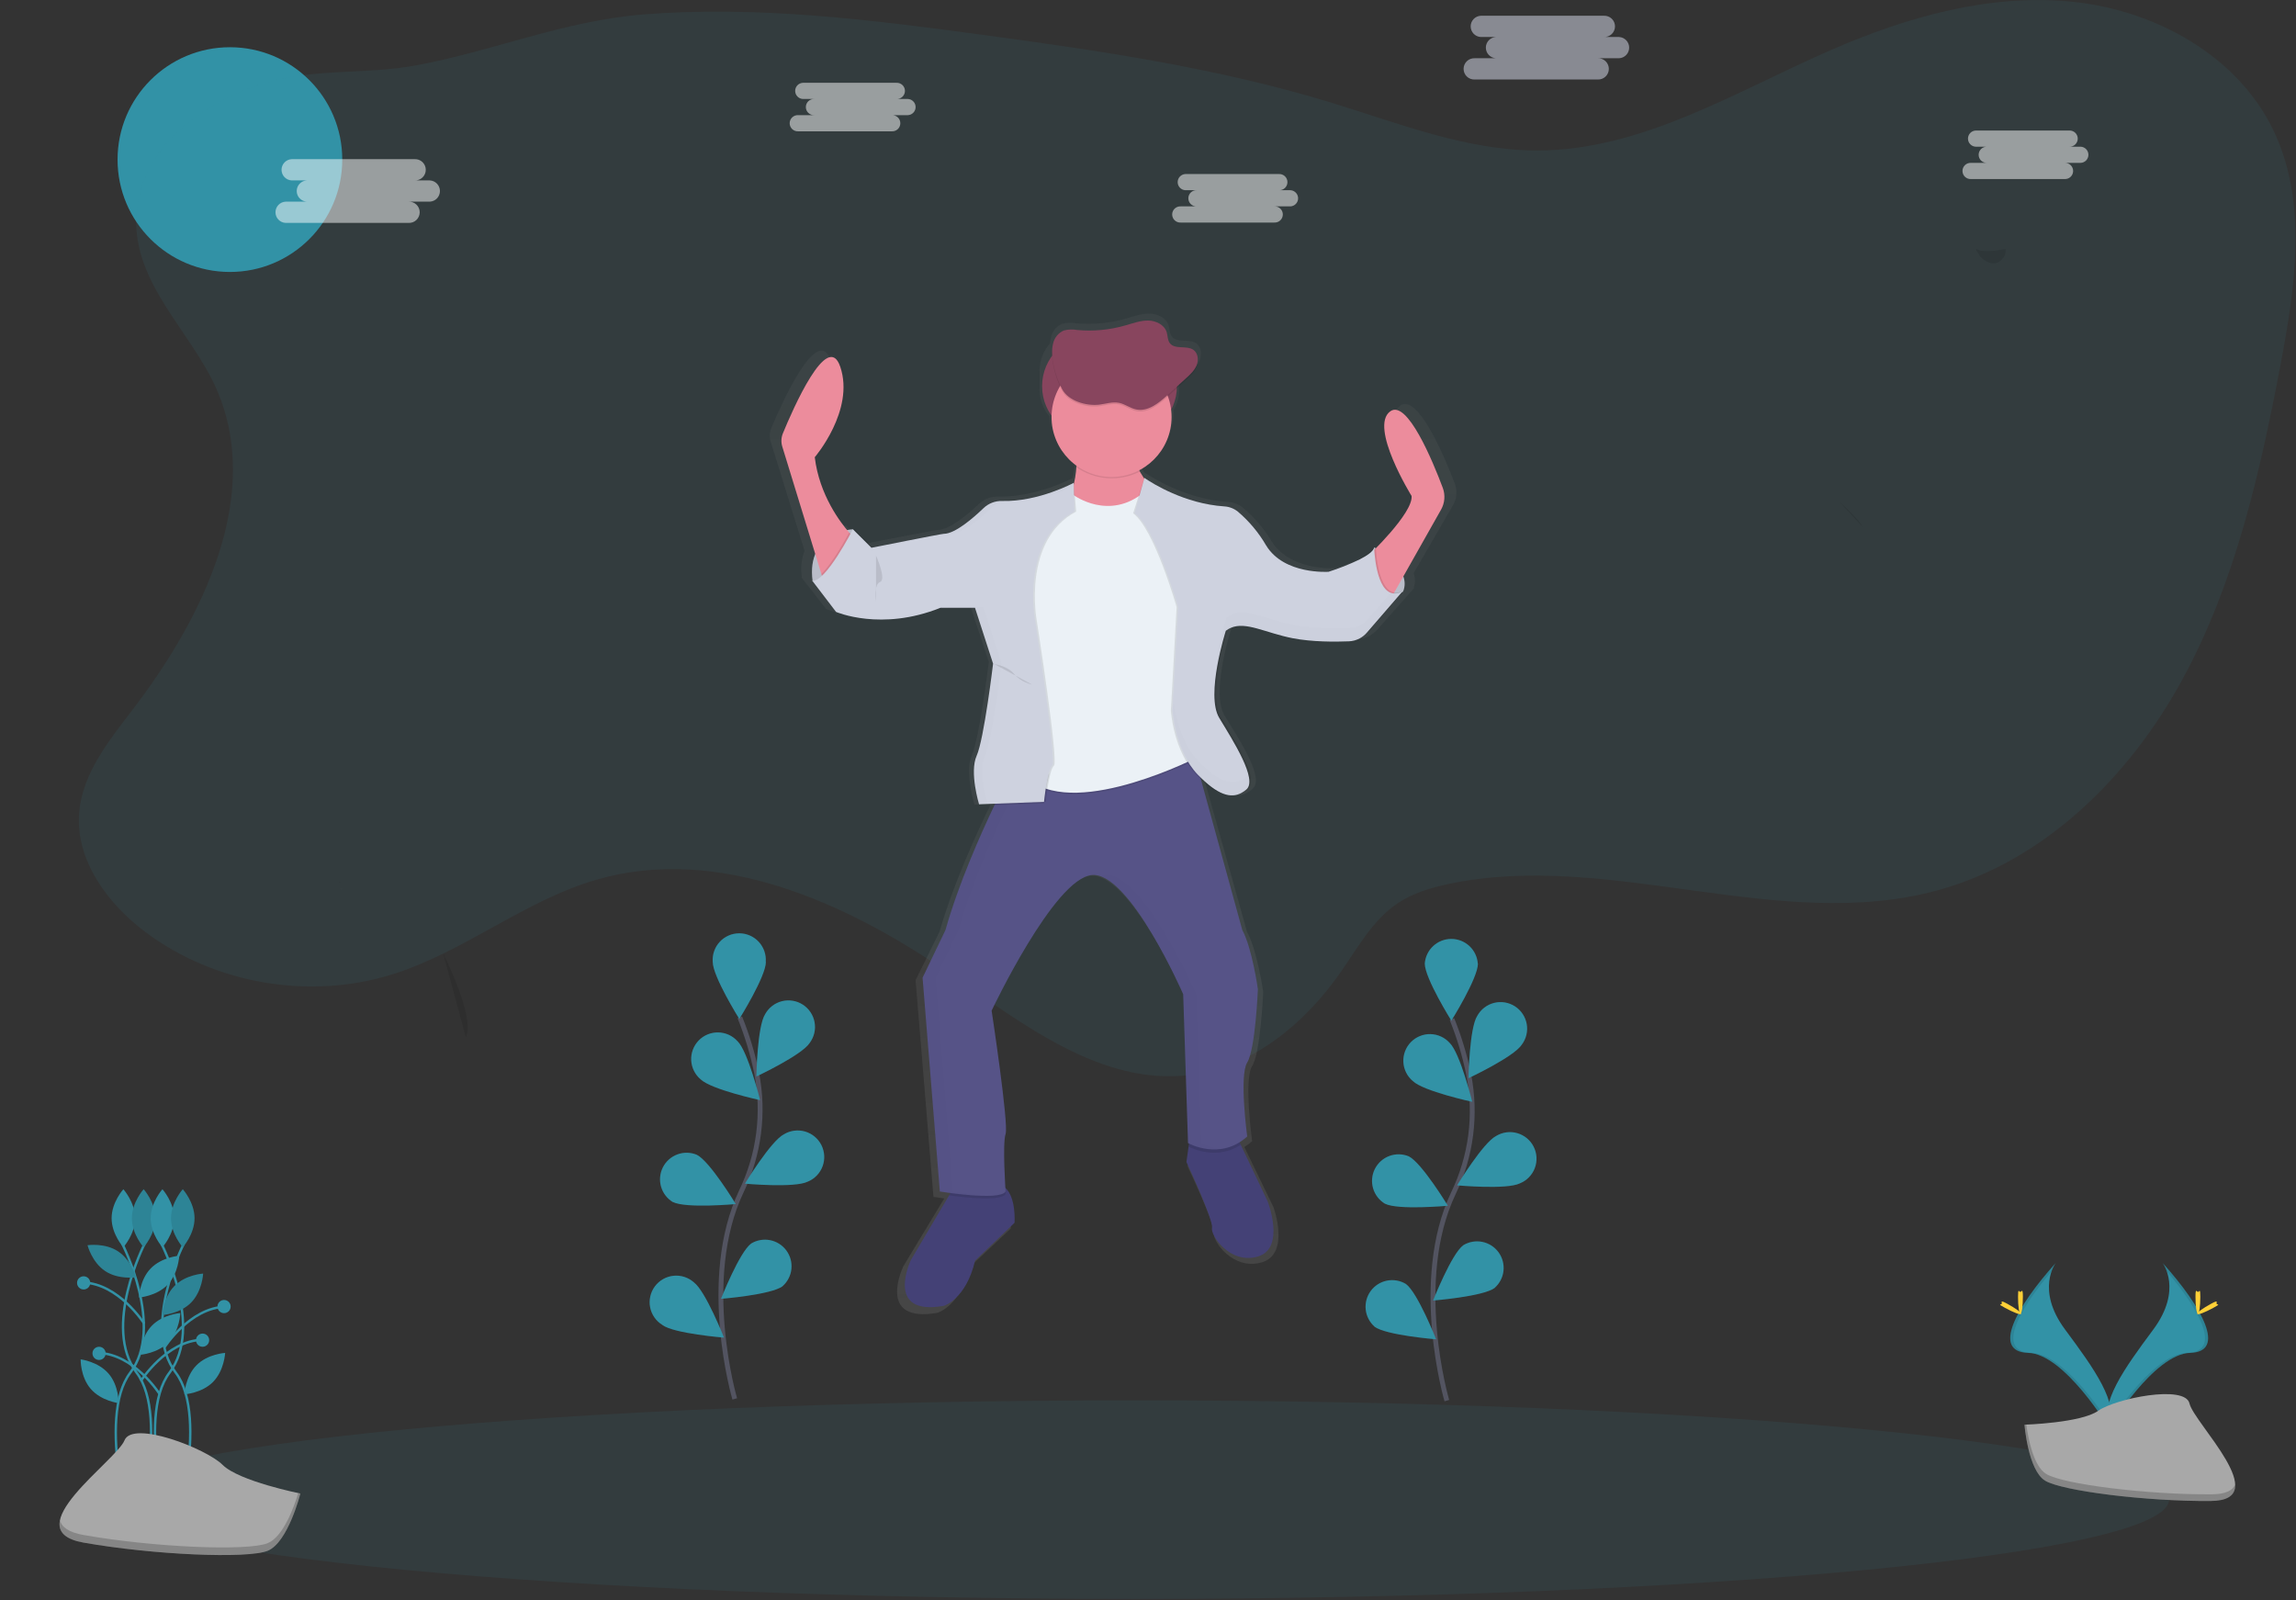 <svg width="950" height="662" viewBox="0 0 950 662" fill="none" xmlns="http://www.w3.org/2000/svg">
<rect x="0" y="0" width="950" height="662" fill="#333333" stroke="none"/>
<g clip-path="url(#clip0)">
<path d="M95.13 112.52C120.806 112.52 141.62 91.706 141.62 66.03C141.62 40.354 120.806 19.54 95.13 19.54C69.454 19.54 48.64 40.354 48.64 66.03C48.64 91.706 69.454 112.52 95.13 112.52Z" fill="#3292A6"/>
<path opacity="0.1" d="M89.45 160.67C108.97 204.76 84.07 255.53 54.76 293.76C44.95 306.58 34.12 320.02 32.76 336.1C31.12 355.77 44.44 373.85 60.24 385.67C89.06 407.21 128.42 413.87 162.72 403C192.36 393.61 217.28 372.4 247.18 363.85C297.18 349.53 350.18 373.27 393 402.85C423.31 423.76 455.77 449.24 492.31 444.76C518.02 441.61 539.84 423.56 554.65 402.31C561.8 392.05 568.02 380.55 578.43 373.63C584.62 369.51 591.89 367.33 599.16 365.77C665.55 351.58 736.01 386.21 801.52 368.4C845.77 356.4 881.05 321.4 902.99 281.13C924.93 240.86 935.17 195.39 943.7 150.34C949.76 118.34 954.79 83.77 940.86 54.34C926.12 23.18 892 4.29 857.71 0.75C823.42 -2.79 789.03 6.98 757.44 20.76C717.97 38.02 679.28 62.18 636.2 62.26C606.86 62.32 578.88 51.06 550.83 42.47C503.93 28.12 455.16 20.99 406.56 14.41C360.03 8.11 313.04 2.25 266.23 5.97C233.11 8.6 203.86 21.26 171.72 27.12C150.77 30.94 129.72 28.12 109.16 34.52C83.84 42.44 57.8 60.79 56.4 89.69C55.08 117.2 79.1 137.28 89.45 160.67Z" fill="#3292A6"/>
<path opacity="0.5" d="M860.943 60.695H856.163C856.618 60.72 857.073 60.652 857.5 60.495C857.927 60.338 858.318 60.096 858.649 59.783C858.98 59.47 859.243 59.092 859.423 58.674C859.603 58.256 859.696 57.805 859.696 57.35C859.696 56.895 859.603 56.444 859.423 56.026C859.243 55.608 858.98 55.23 858.649 54.917C858.318 54.604 857.927 54.362 857.5 54.205C857.073 54.048 856.618 53.98 856.163 54.005H817.443C816.587 54.052 815.782 54.425 815.193 55.047C814.604 55.669 814.276 56.493 814.276 57.35C814.276 58.207 814.604 59.031 815.193 59.653C815.782 60.275 816.587 60.648 817.443 60.695H822.223C821.768 60.67 821.313 60.738 820.886 60.895C820.458 61.052 820.067 61.294 819.737 61.607C819.406 61.92 819.143 62.298 818.963 62.716C818.783 63.134 818.69 63.585 818.69 64.04C818.69 64.495 818.783 64.946 818.963 65.364C819.143 65.782 819.406 66.16 819.737 66.473C820.067 66.786 820.458 67.028 820.886 67.185C821.313 67.342 821.768 67.41 822.223 67.385H815.533C815.078 67.36 814.623 67.428 814.196 67.585C813.768 67.742 813.377 67.984 813.047 68.297C812.716 68.61 812.453 68.988 812.273 69.406C812.093 69.824 812 70.275 812 70.73C812 71.185 812.093 71.636 812.273 72.054C812.453 72.472 812.716 72.85 813.047 73.163C813.377 73.476 813.768 73.718 814.196 73.875C814.623 74.032 815.078 74.1 815.533 74.075H854.253C854.708 74.1 855.163 74.032 855.59 73.875C856.017 73.718 856.408 73.476 856.739 73.163C857.07 72.85 857.333 72.472 857.513 72.054C857.693 71.636 857.786 71.185 857.786 70.73C857.786 70.275 857.693 69.824 857.513 69.406C857.333 68.988 857.07 68.61 856.739 68.297C856.408 67.984 856.017 67.742 855.59 67.585C855.163 67.428 854.708 67.36 854.253 67.385H860.943C861.798 67.338 862.604 66.965 863.193 66.343C863.782 65.721 864.11 64.897 864.11 64.04C864.11 63.183 863.782 62.359 863.193 61.737C862.604 61.115 861.798 60.742 860.943 60.695V60.695Z" fill="white"/>
<path d="M601.9 199.93C597.63 188.8 586.62 162.64 579.37 167.83C570.21 174.39 588.53 203.37 588.53 203.37C589.05 208.69 578.75 219.76 573.23 225.28C573.23 224.84 573.23 224.59 573.23 224.59C573.177 224.8 573.097 225.002 572.99 225.19L572.53 224.94C572.407 225.381 572.185 225.788 571.88 226.13C571.88 225.38 571.83 224.94 571.83 224.94C570.77 229.43 552.27 235.12 552.27 235.12C552.27 235.12 551.77 235.12 550.91 235.12C545.77 235.12 532.39 233.96 526.19 224.04C522.983 218.666 518.881 213.88 514.06 209.89C512.409 208.596 510.404 207.836 508.31 207.71C491.18 206.61 477.31 197.94 474.54 196.09L474.03 195.74L473.92 196.06C473.27 195.13 472.64 194.14 472.05 193.12L471.75 192.57C475.896 190.489 479.385 187.299 481.83 183.356C484.275 179.413 485.58 174.87 485.6 170.23C485.6 170.06 485.6 169.88 485.6 169.71C487.107 167.105 487.9 164.149 487.9 161.14V158.14L491.81 154.66C493.6 153.07 495.45 151.39 496.36 149.2C496.725 148.314 496.889 147.357 496.84 146.4C496.928 145.58 496.805 144.751 496.483 143.991C496.161 143.232 495.65 142.567 495 142.06C492 139.99 487 142.06 484.83 139.18C483.83 137.88 484.01 136.11 483.52 134.58C482.52 131.47 478.92 129.79 475.59 129.74C472.26 129.69 469.07 130.9 465.87 131.81C459.147 133.719 452.131 134.376 445.17 133.75C443.287 133.415 441.355 133.483 439.5 133.95C438.367 134.418 437.361 135.147 436.561 136.076C435.762 137.005 435.193 138.11 434.9 139.3C434.653 140.194 434.505 141.113 434.46 142.04C431.67 145.187 430.127 149.245 430.12 153.45V161.14C430.126 165.245 431.598 169.214 434.27 172.33C434.585 175.948 435.685 179.455 437.494 182.605C439.302 185.755 441.775 188.473 444.74 190.57C444.74 190.77 444.74 190.973 444.74 191.18L444.87 191.26C444.708 193.644 444.34 196.01 443.77 198.33V197.82C443.77 197.82 429.77 205.27 414.77 205.45H413.12C410.161 205.35 407.284 206.429 405.12 208.45C400.68 212.63 392.9 219.24 388.12 219.24C387.12 219.24 361.88 224.17 357.7 224.99L349.89 217.34L349.65 217.79L349.19 217.34C348.336 217.406 347.487 217.53 346.65 217.71C342.65 212.97 334.65 201.95 332.8 187.16C332.8 187.16 350.07 167.49 343.72 149.16C338.3 133.54 323.37 167.02 319.13 177.11C318.388 178.871 318.296 180.838 318.87 182.66L332.9 227.88C331.564 231.384 331.181 235.18 331.79 238.88H331.63L341.85 251.99C341.85 251.99 349.54 255.27 361.57 255.21C370.387 255.224 379.125 253.548 387.31 250.27H389.68L389.23 250.44H401.4L409.14 273.85C408.88 275.98 405.14 305.71 402.14 312.36C401.25 314.582 400.847 316.969 400.96 319.36C401.118 323.954 401.867 328.508 403.19 332.91L409.97 332.66L409.71 333.19C403.97 344.96 394.38 365.93 388.71 385.53L378.84 405.53L386.24 495.23H386.54L387.11 495.32C387.91 495.44 389.11 495.62 390.69 495.82L390.11 496.82L373.8 523.82C373.8 523.82 362.17 547.63 387.9 543.14C387.9 543.14 397.41 540.38 401.29 524.14L418.21 508.27C418.21 508.27 419 497.73 414.21 493.52C413.91 488.65 413.15 474.43 414.32 471.01C415.73 466.87 408.32 419.26 408.32 419.26C408.32 419.26 435.1 363.71 451.32 362.33C452.509 362.246 453.703 362.403 454.83 362.79C468.16 367.13 484.31 399.36 489.06 409.39L489.28 409.85V409.94L489.46 410.33V410.44L489.62 410.78V410.87L489.76 411.18V411.25L489.88 411.5V411.6L489.97 411.79V411.87L490.03 412.01V412.09V412.18L490.08 412.3L492.19 474.75L492.4 474.86H492.5L492.32 476.15L491.4 482.6C491.4 482.6 503.03 507.1 502.32 510.2C501.61 513.3 510.07 525.73 522.05 522.28C534.03 518.83 526.9 499.38 526.9 499.38L515.36 475.6L514.85 474.54C516 473.835 517.084 473.028 518.09 472.13C518.09 472.13 514.57 446.6 518.09 441.08C521.61 435.56 522.67 410.37 522.67 410.37C522.67 410.37 520.2 393.12 515.97 385.53L498.25 322.28C503.56 327.22 507.69 329.15 511.14 329.02H511.71C513.227 329.049 514.724 328.676 516.05 327.94C516.762 327.538 517.432 327.066 518.05 326.53C518.168 326.428 518.278 326.318 518.38 326.2V326.2C523.31 322.06 512.74 305.84 506.75 296.2C500.98 286.9 508.93 261.63 509.53 259.75C510.064 259.358 510.637 259.023 511.24 258.75C512.48 258.219 513.811 257.93 515.16 257.9C520.9 258.1 527.96 261.4 536.7 263.06C542.774 264.093 548.929 264.572 555.09 264.49H555.45C557.9 264.49 560.12 264.44 561.92 264.37C563.562 264.305 565.169 263.871 566.62 263.1V263.1C567.864 262.375 568.99 261.464 569.96 260.4L585.3 243.07L584.9 243.26C585.643 241.295 585.643 239.125 584.9 237.16L601.11 209.16C601.928 207.78 602.424 206.234 602.561 204.635C602.698 203.037 602.472 201.429 601.9 199.93V199.93Z" fill="url(#paint0_linear)"/>
<path d="M419.78 505.9L403.45 521.55C399.71 537.55 390.52 540.26 390.52 540.26C365.69 544.68 376.91 521.26 376.91 521.26L392.66 494.61L394.6 491.32C394.6 491.32 405.83 487.92 413.31 489.96C414.254 490.219 415.127 490.691 415.86 491.34C420.55 495.41 419.78 505.9 419.78 505.9Z" fill="#444176"/>
<path d="M520.47 519.85C508.9 523.25 500.74 511.01 501.47 507.94C502.2 504.87 490.9 480.76 490.9 480.76L491.78 474.4L492.6 468.51L511.6 469.87L513.39 473.63L524.53 497.08C524.53 497.08 532.04 516.45 520.47 519.85Z" fill="#444176"/>
<path opacity="0.1" d="M416.04 494C414.25 497.07 399.74 495.52 392.67 494.56L394.61 491.27C394.61 491.27 405.84 487.87 413.32 489.91C414.264 490.169 415.137 490.641 415.87 491.29C415.97 492.95 416.04 494 416.04 494Z" fill="black"/>
<path opacity="0.1" d="M513.41 473.61C503.68 480.09 493.32 475.19 491.76 474.38L492.58 468.49L511.58 469.85L513.41 473.61Z" fill="black"/>
<path d="M516.05 439.57C512.65 445.01 516.05 470.19 516.05 470.19C504.82 480.4 491.56 472.91 491.56 472.91L489.56 411.34C489.56 411.34 467.45 360.65 451.8 362.01C436.15 363.37 410.3 418.14 410.3 418.14C410.3 418.14 417.44 465.08 416.08 469.14C414.72 473.2 416.08 492.95 416.08 492.95C413.7 497.03 388.87 492.95 388.87 492.95L381.73 404.5L391.21 384.76C396.66 365.44 405.92 344.76 411.46 333.16C414.21 327.39 416.05 323.87 416.05 323.87L434.15 320.1L492.9 307.92L514.01 384.76C518.09 392.24 520.47 409.25 520.47 409.25C520.47 409.25 519.45 434.13 516.05 439.57Z" fill="#565387"/>
<g opacity="0.1">
<path opacity="0.1" d="M497 472.91L495 411.34C495 411.34 472.89 360.65 457.24 362.01C456.54 362.078 455.852 362.233 455.19 362.47C470.45 367.54 489.56 411.34 489.56 411.34L491.56 472.91C495.732 475.036 500.436 475.894 505.09 475.38C502.269 475.041 499.53 474.204 497 472.91V472.91Z" fill="black"/>
<path opacity="0.1" d="M394.27 492.98L387.13 404.53L396.65 384.76C402.1 365.44 411.36 344.76 416.9 333.16C419.65 327.39 421.49 323.87 421.49 323.87L439.59 320.1L493.22 308.95L492.93 307.88L434.15 320.1L416.05 323.87C416.05 323.87 414.21 327.39 411.46 333.16C405.9 344.76 396.66 365.48 391.21 384.76L381.69 404.49L388.83 492.94C388.83 492.94 402.39 495.17 410.43 494.68C405.018 494.386 399.625 493.819 394.27 492.98V492.98Z" fill="black"/>
</g>
<path d="M352.9 218.97C352.9 218.97 333.51 219.97 336.23 240.4L341.67 241.08L349.83 232.24L353.91 224.76V223.06L352.9 218.97Z" fill="#CED2DF"/>
<path opacity="0.1" d="M352.9 218.97C352.9 218.97 333.51 219.97 336.23 240.4L341.67 241.08L349.83 232.24L353.91 224.76V223.06L352.9 218.97Z" fill="black"/>
<path d="M568.61 226.45C568.61 226.45 584.61 234.95 580.52 244.82L575.42 246.82L568.62 243.08L567.62 234.24L568.3 228.12L568.61 226.45Z" fill="#CED2DF"/>
<path opacity="0.1" d="M568.61 226.45C568.61 226.45 584.61 234.95 580.52 244.82L575.42 246.82L568.62 243.08L567.62 234.24L568.3 228.12L568.61 226.45Z" fill="black"/>
<path d="M465.88 138.68H452.27C440.622 138.68 431.18 148.122 431.18 159.77C431.18 171.418 440.622 180.86 452.27 180.86H465.88C477.528 180.86 486.97 171.418 486.97 159.77C486.97 148.122 477.528 138.68 465.88 138.68Z" fill="#88455E"/>
<path d="M352.77 221.86L340.86 240.86L339.86 237.48L323.68 184.76C323.127 182.963 323.215 181.029 323.93 179.29C328.02 169.35 342.44 136.29 347.67 151.74C353.79 169.74 337.12 189.16 337.12 189.16C339.02 204.92 347.87 216.34 351.35 220.3C352.23 221.33 352.77 221.86 352.77 221.86Z" fill="#EC8C9C"/>
<path d="M566.06 230.02C566.06 230.02 584.77 212.33 584.06 205.19C584.06 205.19 566.37 176.62 575.22 170.19C582.22 165.07 592.85 190.87 596.97 201.84C597.515 203.301 597.733 204.864 597.611 206.419C597.488 207.973 597.027 209.482 596.26 210.84L573.9 250.43L566.06 230.02Z" fill="#EC8C9C"/>
<path d="M444.95 180.7C444.95 180.7 448.35 202.47 438.49 210.64C428.63 218.81 466.73 218.76 466.73 218.76L480.34 206.17C480.34 206.17 464.69 191.54 469.45 180.66L444.95 180.7Z" fill="#EC8C9C"/>
<path opacity="0.1" d="M444.27 205.53C444.27 205.53 458.9 216.42 473.52 204.17L497.33 253.5L495.97 313.71C495.97 313.71 446.64 339.22 426.23 323.58C405.82 307.94 422.83 299.77 422.83 299.77L418.07 253.51L423.17 223.57C423.17 223.57 432.35 209.28 433.04 209.28C433.73 209.28 444.27 205.53 444.27 205.53Z" fill="black"/>
<path d="M444.27 204.85C444.27 204.85 458.9 215.76 473.53 203.49L497.34 252.82L495.98 313.03C495.98 313.03 446.65 338.54 426.24 322.9C405.83 307.26 422.84 299.09 422.84 299.09L418.08 252.83L423.18 222.89C423.18 222.89 432.36 208.6 433.05 208.6C433.74 208.6 444.27 204.85 444.27 204.85Z" fill="#EBF1F6"/>
<path opacity="0.1" d="M444.27 199.76C444.27 199.76 430.4 207.66 415.34 207.27C413.927 207.226 412.52 207.463 411.2 207.968C409.88 208.472 408.673 209.235 407.65 210.21C403.36 214.33 395.85 220.85 391.2 220.85C390.2 220.85 361.26 226.63 361.26 226.63L353.61 218.98C353.61 218.98 342.21 241.26 336.77 240.24L346.64 253.17C346.64 253.17 365.35 261.33 389.84 251.47H404.13L411.61 274.6C411.61 274.6 407.87 305.9 404.81 312.7C401.75 319.5 405.81 332.77 405.81 332.77L432.68 331.77C432.68 331.77 434.04 318.5 436.08 316.77C438.12 315.04 428.94 256.56 428.94 256.56C428.94 256.56 422.82 223.56 445.27 211.66L444.27 199.76Z" fill="black"/>
<path opacity="0.1" d="M434.14 320.14C433.15 324.176 432.445 328.276 432.03 332.41L411.46 333.19C414.21 327.42 416.05 323.9 416.05 323.9L434.14 320.14Z" fill="black"/>
<path opacity="0.1" d="M352.77 221.86L340.86 240.86L339.86 237.48C344.23 233.14 349.35 224.07 351.39 220.29C352.23 221.33 352.77 221.86 352.77 221.86Z" fill="black"/>
<path d="M444.27 199.76C444.27 199.76 429.71 207.66 414.66 207.27C413.247 207.226 411.84 207.463 410.52 207.968C409.2 208.472 407.993 209.235 406.97 210.21C402.68 214.33 395.17 220.85 390.52 220.85C389.52 220.85 360.58 226.63 360.58 226.63L352.9 218.97C352.9 218.97 341.5 241.25 336.06 240.23L345.93 253.16C345.93 253.16 364.64 261.32 389.13 251.46H403.42L410.9 274.58C410.9 274.58 407.16 305.88 404.1 312.68C401.04 319.48 405.1 332.75 405.1 332.75L431.97 331.75C431.97 331.75 433.33 318.48 435.37 316.75C437.41 315.02 428.23 256.54 428.23 256.54C428.23 256.54 422.11 223.54 444.56 211.64L444.27 199.76Z" fill="#CED2DF"/>
<path opacity="0.1" d="M473.53 197.7C473.53 197.7 487.41 208.28 505.94 209.5C507.967 209.627 509.906 210.378 511.49 211.65C516.163 215.615 520.124 220.35 523.2 225.65C530.68 237.9 549.05 236.54 549.05 236.54C549.05 236.54 566.91 230.93 567.93 226.54C567.93 226.54 568.44 250.54 579.67 244.74L564.9 261.76C563.969 262.835 562.828 263.708 561.546 264.326C560.265 264.943 558.871 265.292 557.45 265.35C551.9 265.57 542.26 265.64 534.12 264.06C521.87 261.68 513.03 255.9 506.57 261C506.57 261 498.07 287.53 503.85 297.06C509.63 306.59 519.85 322.57 515.08 326.66C510.31 330.75 504.53 330.4 495.01 320.54C485.49 310.68 484.46 294.01 484.46 294.01L486.84 251.15C486.84 251.15 477.66 218.83 468.84 212.37L473.53 197.7Z" fill="black"/>
<path opacity="0.1" d="M581.02 244.31L566.21 261.4C565.226 262.534 564.008 263.441 562.64 264.06V264.06C561.424 264.609 560.113 264.918 558.78 264.97C553.23 265.2 543.59 265.27 535.45 263.68C523.99 261.45 515.51 256.25 509.17 259.76C508.721 260.008 508.292 260.292 507.89 260.61C507.89 260.61 499.39 287.14 505.17 296.67C510.95 306.2 521.17 322.18 516.4 326.27C515.602 326.972 514.706 327.555 513.74 328C509.46 329.93 504.15 328.26 496.33 320.15C486.81 310.28 485.78 293.62 485.78 293.62L488.16 250.76C488.16 250.76 478.98 218.44 470.16 211.98L474.05 198.03C476.73 199.85 490.11 208.4 506.65 209.49C508.677 209.617 510.616 210.368 512.2 211.64C516.873 215.605 520.833 220.34 523.91 225.64C531.39 237.89 549.76 236.53 549.76 236.53C554.164 235.125 558.464 233.414 562.63 231.41V231.41C565.24 230.13 567.54 228.73 568.63 227.41C568.936 227.065 569.158 226.655 569.28 226.21C569.28 226.21 569.8 250.09 581.02 244.31Z" fill="black"/>
<path d="M580.34 244.65L565.54 261.76C564.726 262.699 563.751 263.485 562.66 264.08V264.08C561.262 264.839 559.709 265.267 558.12 265.33C552.57 265.56 542.93 265.63 534.79 264.04C523.74 261.89 515.45 256.97 509.2 259.78C508.486 260.091 507.814 260.491 507.2 260.97C507.2 260.97 498.7 287.5 504.48 297.03C510.26 306.56 520.48 322.54 515.71 326.63C515.093 327.161 514.423 327.627 513.71 328.02C509.31 330.45 503.87 329.02 495.62 320.51C486.1 310.64 485.07 293.98 485.07 293.98L487.45 251.12C487.45 251.12 478.27 218.8 469.45 212.34L473.53 197.71L474.02 198.05C476.7 199.87 490.08 208.42 506.62 209.51C508.647 209.637 510.586 210.388 512.17 211.66C516.843 215.625 520.803 220.36 523.88 225.66C531.36 237.91 549.73 236.55 549.73 236.55C554.134 235.145 558.434 233.434 562.6 231.43V231.43C565.69 229.85 568.21 228.12 568.6 226.54C568.6 226.54 568.6 226.85 568.6 227.4C568.9 231.53 570.4 249.76 580.34 244.65Z" fill="#CED2DF"/>
<path opacity="0.1" d="M469.75 181.21H444.75C445.3 185.185 445.457 189.204 445.22 193.21C449.036 195.895 453.512 197.491 458.166 197.826C462.821 198.161 467.479 197.222 471.64 195.11C469.24 190.67 467.78 185.63 469.75 181.21Z" fill="black"/>
<path d="M459.92 197.36C473.633 197.36 484.75 186.243 484.75 172.53C484.75 158.817 473.633 147.7 459.92 147.7C446.207 147.7 435.09 158.817 435.09 172.53C435.09 186.243 446.207 197.36 459.92 197.36Z" fill="#EC8C9C"/>
<path opacity="0.1" d="M454.76 168.11C457.53 167.78 460.3 166.8 463.03 167.35C465.51 167.85 467.62 169.56 470.1 170.08C474.88 171.08 479.32 167.56 482.93 164.28L490.73 157.18C492.46 155.61 494.24 153.96 495.13 151.8C496.02 149.64 495.71 146.8 493.81 145.44C490.96 143.44 486.05 145.44 483.99 142.6C483.06 141.32 483.2 139.6 482.72 138.07C481.72 135.01 478.28 133.34 475.06 133.3C471.84 133.26 468.76 134.44 465.68 135.3C459.192 137.182 452.407 137.83 445.68 137.21C443.864 136.878 441.998 136.942 440.21 137.4C439.109 137.87 438.134 138.591 437.363 139.507C436.592 140.422 436.046 141.505 435.77 142.67C434.23 148.11 436.86 156.88 439.5 161.75C442.14 166.62 449.49 168.76 454.76 168.11Z" fill="black"/>
<path d="M454.76 167.43C457.53 167.1 460.3 166.12 463.03 166.67C465.51 167.17 467.62 168.88 470.1 169.4C474.88 170.4 479.32 166.88 482.93 163.6L490.73 156.5C492.46 154.93 494.24 153.28 495.13 151.12C496.02 148.96 495.71 146.12 493.81 144.76C490.96 142.76 486.05 144.76 483.99 141.92C483.06 140.64 483.2 138.92 482.72 137.39C481.72 134.33 478.28 132.66 475.06 132.62C471.84 132.58 468.76 133.76 465.68 134.62C459.192 136.502 452.407 137.15 445.68 136.53C443.864 136.198 441.998 136.262 440.21 136.72C439.109 137.19 438.134 137.911 437.363 138.827C436.592 139.742 436.046 140.825 435.77 141.99C434.23 147.43 436.86 156.2 439.5 161.07C442.14 165.94 449.49 168.03 454.76 167.43Z" fill="#88455E"/>
<path opacity="0.1" d="M411.45 274.76C411.45 274.76 416.89 275.44 419.61 278.84C422.33 282.24 427.09 283.26 427.09 283.26" fill="black"/>
<path opacity="0.1" d="M362.46 229.85C362.46 229.85 366.9 239.76 364.16 240.76C361.42 241.76 362.46 248.92 362.46 248.92" fill="black"/>
<g opacity="0.1">
<path opacity="0.1" d="M363.99 226.45C363.99 226.45 392.9 220.67 393.9 220.67C398.56 220.67 406.06 214.15 410.35 210.03C411.655 208.78 413.26 207.888 415.01 207.44H414.64C413.227 207.396 411.82 207.633 410.5 208.138C409.18 208.642 407.973 209.405 406.95 210.38C402.66 214.5 395.15 221.02 390.5 221.02C389.69 221.02 371.19 224.69 363.68 226.18L363.99 226.45Z" fill="black"/>
<path opacity="0.1" d="M444.31 201.19V199.92C437.355 203.466 429.871 205.861 422.15 207.01C429.811 206.328 437.303 204.361 444.31 201.19V201.19Z" fill="black"/>
<path opacity="0.1" d="M408.56 332.58C408.56 332.58 404.48 319.31 407.56 312.51C410.64 305.71 414.36 274.41 414.36 274.41L406.9 251.28H392.57L391.7 251.62H403.45L410.9 274.76C410.9 274.76 407.16 306.06 404.1 312.86C401.04 319.66 405.1 332.93 405.1 332.93L431.97 331.93V331.72L408.56 332.58Z" fill="black"/>
</g>
<g opacity="0.1">
<path opacity="0.1" d="M516.05 321.19C515.433 321.721 514.763 322.187 514.05 322.58C509.65 325.01 504.21 323.58 495.96 315.07C488.4 307.24 486.2 295.07 485.61 290.46L485.41 293.98C485.41 293.98 486.41 310.65 495.96 320.51C504.21 329.05 509.65 330.45 514.05 328.02C514.763 327.627 515.433 327.161 516.05 326.63C517.48 325.4 517.56 323.09 516.81 320.21C516.624 320.584 516.366 320.917 516.05 321.19V321.19Z" fill="black"/>
<path opacity="0.1" d="M575.53 245.16L565.9 256.29C565.086 257.229 564.111 258.015 563.02 258.61V258.61C561.622 259.369 560.069 259.797 558.48 259.86C552.93 260.09 543.29 260.16 535.15 258.57C524.1 256.42 515.81 251.5 509.56 254.31C508.846 254.621 508.174 255.021 507.56 255.5C507.56 255.5 502.07 272.64 502.91 284.31C503.56 273.4 507.56 260.94 507.56 260.94C508.174 260.461 508.846 260.061 509.56 259.75C515.82 256.94 524.1 261.86 535.15 264.01C543.29 265.59 552.92 265.52 558.48 265.3C560.069 265.237 561.622 264.809 563.02 264.05C564.108 263.464 565.084 262.688 565.9 261.76L580.71 244.67C579.944 245.147 579.077 245.44 578.178 245.525C577.279 245.61 576.372 245.485 575.53 245.16V245.16Z" fill="black"/>
</g>
<path d="M140.64 367.65C140.759 367.765 140.911 367.839 141.075 367.86C141.239 367.882 141.406 367.85 141.55 367.77C141.242 367.775 140.936 367.735 140.64 367.65V367.65Z" fill="url(#paint1_linear)"/>
<path opacity="0.1" d="M140.9 365.1C140.764 365.176 140.607 365.206 140.452 365.187C140.297 365.167 140.153 365.098 140.04 364.99C140.32 365.069 140.609 365.106 140.9 365.1V365.1Z" fill="black"/>
<path opacity="0.1" d="M183.38 394.52C183.38 394.52 196.82 420.99 192.75 429.14Z" fill="black"/>
<path opacity="0.1" d="M829.18 106.25C825.11 112.36 819.41 106.25 819.41 106.25C819.41 106.25 818.68 105.16 817.65 103.4L817.78 102.99C820.42 104.88 828.63 103.27 829.85 102.99C829.974 104.12 829.74 105.26 829.18 106.25V106.25Z" fill="black"/>
<path opacity="0.1" d="M760.55 207.06C760.55 207.06 769.03 214.63 770.7 217.97Z" fill="black"/>
<g opacity="0.1">
<path opacity="0.1" d="M829.99 103.76L829.74 103.81C829.31 116.32 820.63 145.71 820.63 145.71C820.63 151 814.93 159.15 814.93 159.15C814.93 159.15 791.31 195.4 786.01 200.29C780.71 205.18 782.75 214.95 782.75 214.95L782.8 215.05C782.64 211.76 783.04 206.66 786.41 203.54C791.7 198.65 815.33 162.4 815.33 162.4C815.33 162.4 821.03 154.25 821.03 148.96C821.03 149.02 831.62 113.18 829.99 103.76Z" fill="black"/>
<path opacity="0.1" d="M778.27 249.21C778.88 252.67 778.47 249.01 778.68 252.47C778.68 252.47 788.68 240.74 785.95 226.24C786.77 239.2 778.27 249.21 778.27 249.21Z" fill="black"/>
</g>
<path opacity="0.1" d="M469.79 661.52C705.986 661.52 897.46 643.128 897.46 620.44C897.46 597.752 705.986 579.36 469.79 579.36C233.594 579.36 42.12 597.752 42.12 620.44C42.12 643.128 233.594 661.52 469.79 661.52Z" fill="#3292A6"/>
<path d="M304.01 578.76C304.01 578.76 289.45 529.31 306.74 492.92C314.093 477.701 316.311 460.507 313.06 443.92C311.454 436.057 309.131 428.359 306.12 420.92" stroke="#535461" stroke-width="2" stroke-miterlimit="10"/>
<path d="M316.9 397.94C316.9 404 305.9 421.57 305.9 421.57C305.9 421.57 294.9 404 294.9 397.94C294.788 396.431 294.989 394.916 295.49 393.488C295.99 392.06 296.78 390.751 297.81 389.643C298.839 388.534 300.087 387.65 301.474 387.045C302.86 386.44 304.357 386.128 305.87 386.128C307.383 386.128 308.88 386.44 310.266 387.045C311.653 387.65 312.901 388.534 313.93 389.643C314.96 390.751 315.749 392.06 316.25 393.488C316.751 394.916 316.952 396.431 316.84 397.94H316.9Z" fill="#3292A6"/>
<path d="M335.01 431.5C331.72 436.59 312.96 445.37 312.96 445.37C312.96 445.37 313.3 424.66 316.59 419.57C317.32 418.249 318.314 417.092 319.51 416.171C320.706 415.25 322.079 414.585 323.543 414.218C325.007 413.851 326.531 413.789 328.02 414.036C329.51 414.283 330.932 414.834 332.199 415.655C333.466 416.476 334.55 417.548 335.385 418.806C336.22 420.064 336.786 421.48 337.05 422.966C337.314 424.453 337.269 425.977 336.918 427.445C336.567 428.913 335.917 430.294 335.01 431.5V431.5Z" fill="#3292A6"/>
<path d="M334.22 488.87C328.81 491.6 308.22 489.71 308.22 489.71C308.22 489.71 318.97 472 324.38 469.27C325.677 468.491 327.12 467.989 328.62 467.793C330.12 467.597 331.645 467.713 333.098 468.134C334.551 468.554 335.902 469.269 337.066 470.235C338.23 471.201 339.183 472.397 339.864 473.747C340.545 475.098 340.94 476.575 341.025 478.085C341.11 479.595 340.882 481.107 340.356 482.525C339.83 483.943 339.017 485.238 337.968 486.328C336.92 487.418 335.657 488.28 334.26 488.86L334.22 488.87Z" fill="#3292A6"/>
<path d="M323.85 532.13C318.98 535.73 298.32 537.36 298.32 537.36C298.32 537.36 305.92 518.09 310.8 514.48C313.148 513.053 315.946 512.557 318.642 513.089C321.338 513.621 323.737 515.143 325.367 517.355C326.998 519.567 327.741 522.309 327.451 525.042C327.161 527.774 325.858 530.299 323.8 532.12L323.85 532.13Z" fill="#3292A6"/>
<path d="M289.9 446.55C294.25 450.77 314.5 455.15 314.5 455.15C314.5 455.15 309.5 435.04 305.19 430.81C304.184 429.683 302.957 428.775 301.585 428.142C300.213 427.51 298.725 427.167 297.215 427.135C295.705 427.103 294.204 427.382 292.806 427.956C291.409 428.529 290.144 429.384 289.091 430.468C288.039 431.552 287.221 432.841 286.688 434.254C286.155 435.668 285.92 437.176 285.995 438.685C286.071 440.194 286.457 441.671 287.129 443.024C287.801 444.377 288.744 445.577 289.9 446.55Z" fill="#3292A6"/>
<path d="M278.43 497.31C283.84 500.04 304.43 498.15 304.43 498.15C304.43 498.15 293.72 480.44 288.31 477.76C285.745 476.695 282.872 476.64 280.268 477.606C277.664 478.571 275.521 480.486 274.271 482.966C273.02 485.446 272.754 488.307 273.525 490.975C274.297 493.643 276.049 495.92 278.43 497.35V497.31Z" fill="#3292A6"/>
<path d="M274.03 548.17C278.9 551.77 299.56 553.4 299.56 553.4C299.56 553.4 291.96 534.13 287.08 530.52C285.936 529.508 284.594 528.746 283.14 528.281C281.685 527.816 280.15 527.66 278.631 527.821C277.113 527.982 275.644 528.458 274.32 529.217C272.995 529.977 271.843 531.004 270.937 532.234C270.031 533.463 269.391 534.867 269.058 536.357C268.724 537.848 268.705 539.391 269 540.889C269.296 542.387 269.9 543.807 270.775 545.059C271.649 546.311 272.775 547.367 274.08 548.16L274.03 548.17Z" fill="#3292A6"/>
<path opacity="0.1" d="M316.9 397.94C316.9 404 305.9 421.57 305.9 421.57C305.9 421.57 294.9 404 294.9 397.94C294.788 396.431 294.989 394.916 295.49 393.488C295.99 392.06 296.78 390.751 297.81 389.643C298.839 388.534 300.087 387.65 301.474 387.045C302.86 386.44 304.357 386.128 305.87 386.128C307.383 386.128 308.88 386.44 310.266 387.045C311.653 387.65 312.901 388.534 313.93 389.643C314.96 390.751 315.749 392.06 316.25 393.488C316.751 394.916 316.952 396.431 316.84 397.94H316.9Z" fill="#3292A6"/>
<path opacity="0.1" d="M335.01 431.5C331.72 436.59 312.96 445.37 312.96 445.37C312.96 445.37 313.3 424.66 316.59 419.57C317.32 418.249 318.314 417.092 319.51 416.171C320.706 415.25 322.079 414.585 323.543 414.218C325.007 413.851 326.531 413.789 328.02 414.036C329.51 414.283 330.932 414.834 332.199 415.655C333.466 416.476 334.55 417.548 335.385 418.806C336.22 420.064 336.786 421.48 337.05 422.966C337.314 424.453 337.269 425.977 336.918 427.445C336.567 428.913 335.917 430.294 335.01 431.5V431.5Z" fill="#3292A6"/>
<path opacity="0.1" d="M334.22 488.87C328.81 491.6 308.22 489.71 308.22 489.71C308.22 489.71 318.97 472 324.38 469.27C325.677 468.491 327.12 467.989 328.62 467.793C330.12 467.597 331.645 467.713 333.098 468.134C334.551 468.554 335.902 469.269 337.066 470.235C338.23 471.201 339.183 472.397 339.864 473.747C340.545 475.098 340.94 476.575 341.025 478.085C341.11 479.595 340.882 481.107 340.356 482.525C339.83 483.943 339.017 485.238 337.968 486.328C336.92 487.418 335.657 488.28 334.26 488.86L334.22 488.87Z" fill="#3292A6"/>
<path opacity="0.1" d="M323.85 532.13C318.98 535.73 298.32 537.36 298.32 537.36C298.32 537.36 305.92 518.09 310.8 514.48C313.148 513.053 315.946 512.557 318.642 513.089C321.338 513.621 323.737 515.143 325.367 517.355C326.998 519.567 327.741 522.309 327.451 525.042C327.161 527.774 325.858 530.299 323.8 532.12L323.85 532.13Z" fill="#3292A6"/>
<path opacity="0.1" d="M289.9 446.55C294.25 450.77 314.5 455.15 314.5 455.15C314.5 455.15 309.5 435.04 305.19 430.81C304.184 429.683 302.957 428.775 301.585 428.142C300.213 427.51 298.725 427.167 297.215 427.135C295.705 427.103 294.204 427.382 292.806 427.956C291.409 428.529 290.144 429.384 289.091 430.468C288.039 431.552 287.221 432.841 286.688 434.254C286.155 435.668 285.92 437.176 285.995 438.685C286.071 440.194 286.457 441.671 287.129 443.024C287.801 444.377 288.744 445.577 289.9 446.55Z" fill="#3292A6"/>
<path opacity="0.1" d="M278.43 497.31C283.84 500.04 304.43 498.15 304.43 498.15C304.43 498.15 293.72 480.44 288.31 477.76C285.745 476.695 282.872 476.64 280.268 477.606C277.664 478.571 275.521 480.486 274.271 482.966C273.02 485.446 272.754 488.307 273.525 490.975C274.297 493.643 276.049 495.92 278.43 497.35V497.31Z" fill="#3292A6"/>
<path opacity="0.1" d="M274.03 548.17C278.9 551.77 299.56 553.4 299.56 553.4C299.56 553.4 291.96 534.13 287.08 530.52C285.936 529.508 284.594 528.746 283.14 528.281C281.685 527.816 280.15 527.66 278.631 527.821C277.113 527.982 275.644 528.458 274.32 529.217C272.995 529.977 271.843 531.004 270.937 532.234C270.031 533.463 269.391 534.867 269.058 536.357C268.724 537.848 268.705 539.391 269 540.889C269.296 542.387 269.9 543.807 270.775 545.059C271.649 546.311 272.775 547.367 274.08 548.16L274.03 548.17Z" fill="#3292A6"/>
<path d="M598.65 579.47C598.65 579.47 584.09 530.02 601.38 493.63C608.733 478.411 610.951 461.217 607.7 444.63C606.094 436.767 603.771 429.069 600.76 421.63" stroke="#535461" stroke-width="2" stroke-miterlimit="10"/>
<path d="M611.52 398.64C611.52 404.7 600.52 422.27 600.52 422.27C600.52 422.27 589.52 404.7 589.52 398.64C589.725 395.871 590.97 393.281 593.004 391.392C595.039 389.502 597.713 388.452 600.49 388.452C603.267 388.452 605.941 389.502 607.976 391.392C610.01 393.281 611.255 395.871 611.46 398.64H611.52Z" fill="#3292A6"/>
<path d="M629.66 432.2C626.37 437.29 607.61 446.07 607.61 446.07C607.61 446.07 607.95 425.36 611.24 420.27C611.97 418.949 612.964 417.792 614.16 416.871C615.356 415.95 616.729 415.285 618.193 414.918C619.657 414.551 621.181 414.489 622.671 414.736C624.16 414.983 625.582 415.534 626.849 416.355C628.116 417.176 629.2 418.248 630.035 419.506C630.87 420.764 631.436 422.18 631.7 423.666C631.964 425.153 631.919 426.677 631.568 428.145C631.217 429.613 630.567 430.994 629.66 432.2V432.2Z" fill="#3292A6"/>
<path d="M628.9 489.57C623.49 492.3 602.9 490.41 602.9 490.41C602.9 490.41 613.65 472.7 619.06 469.97C620.358 469.184 621.805 468.675 623.31 468.476C624.814 468.276 626.344 468.39 627.802 468.811C629.261 469.231 630.616 469.949 631.784 470.918C632.951 471.888 633.906 473.089 634.586 474.445C635.267 475.801 635.66 477.284 635.74 478.8C635.821 480.315 635.586 481.831 635.052 483.252C634.518 484.672 633.696 485.967 632.637 487.054C631.578 488.142 630.306 488.998 628.9 489.57V489.57Z" fill="#3292A6"/>
<path d="M618.49 532.83C613.62 536.43 592.96 538.06 592.96 538.06C592.96 538.06 600.56 518.79 605.44 515.18C607.788 513.753 610.586 513.257 613.282 513.789C615.978 514.321 618.377 515.843 620.007 518.055C621.638 520.267 622.381 523.009 622.091 525.742C621.801 528.474 620.498 530.999 618.44 532.82L618.49 532.83Z" fill="#3292A6"/>
<path d="M584.56 447.25C588.91 451.47 609.16 455.85 609.16 455.85C609.16 455.85 604.16 435.74 599.85 431.51C598.844 430.383 597.617 429.475 596.245 428.842C594.873 428.21 593.386 427.867 591.875 427.835C590.365 427.803 588.864 428.082 587.466 428.656C586.069 429.229 584.804 430.084 583.751 431.168C582.699 432.252 581.881 433.54 581.348 434.954C580.815 436.368 580.58 437.876 580.655 439.385C580.731 440.894 581.117 442.371 581.789 443.724C582.461 445.077 583.404 446.277 584.56 447.25V447.25Z" fill="#3292A6"/>
<path d="M573.07 498.01C578.48 500.74 599.07 498.85 599.07 498.85C599.07 498.85 588.32 481.14 582.91 478.41C580.345 477.345 577.472 477.29 574.868 478.255C572.264 479.221 570.121 481.136 568.871 483.616C567.62 486.096 567.354 488.957 568.125 491.625C568.897 494.293 570.649 496.57 573.03 498L573.07 498.01Z" fill="#3292A6"/>
<path d="M568.68 548.87C573.55 552.47 594.21 554.1 594.21 554.1C594.21 554.1 586.61 534.83 581.73 531.22C579.382 529.793 576.584 529.297 573.888 529.829C571.192 530.361 568.793 531.883 567.163 534.095C565.532 536.307 564.789 539.049 565.079 541.782C565.369 544.514 566.672 547.039 568.73 548.86L568.68 548.87Z" fill="#3292A6"/>
<path opacity="0.1" d="M611.52 398.64C611.52 404.7 600.52 422.27 600.52 422.27C600.52 422.27 589.52 404.7 589.52 398.64C589.725 395.871 590.97 393.281 593.004 391.392C595.039 389.502 597.713 388.452 600.49 388.452C603.267 388.452 605.941 389.502 607.976 391.392C610.01 393.281 611.255 395.871 611.46 398.64H611.52Z" fill="#3292A6"/>
<path opacity="0.1" d="M629.66 432.2C626.37 437.29 607.61 446.07 607.61 446.07C607.61 446.07 607.95 425.36 611.24 420.27C611.97 418.949 612.964 417.792 614.16 416.871C615.356 415.95 616.729 415.285 618.193 414.918C619.657 414.551 621.181 414.489 622.671 414.736C624.16 414.983 625.582 415.534 626.849 416.355C628.116 417.176 629.2 418.248 630.035 419.506C630.87 420.764 631.436 422.18 631.7 423.666C631.964 425.153 631.919 426.677 631.568 428.145C631.217 429.613 630.567 430.994 629.66 432.2V432.2Z" fill="#3292A6"/>
<path opacity="0.1" d="M628.9 489.57C623.49 492.3 602.9 490.41 602.9 490.41C602.9 490.41 613.65 472.7 619.06 469.97C620.358 469.184 621.805 468.675 623.31 468.476C624.814 468.276 626.344 468.39 627.802 468.811C629.261 469.231 630.616 469.949 631.784 470.918C632.951 471.888 633.906 473.089 634.586 474.445C635.267 475.801 635.66 477.284 635.74 478.8C635.821 480.315 635.586 481.831 635.052 483.252C634.518 484.672 633.696 485.967 632.637 487.054C631.578 488.142 630.306 488.998 628.9 489.57V489.57Z" fill="#3292A6"/>
<path opacity="0.1" d="M618.49 532.83C613.62 536.43 592.96 538.06 592.96 538.06C592.96 538.06 600.56 518.79 605.44 515.18C607.788 513.753 610.586 513.257 613.282 513.789C615.978 514.321 618.377 515.843 620.007 518.055C621.638 520.267 622.381 523.009 622.091 525.742C621.801 528.474 620.498 530.999 618.44 532.82L618.49 532.83Z" fill="#3292A6"/>
<path opacity="0.1" d="M584.56 447.25C588.91 451.47 609.16 455.85 609.16 455.85C609.16 455.85 604.16 435.74 599.85 431.51C598.844 430.383 597.617 429.475 596.245 428.842C594.873 428.21 593.386 427.867 591.875 427.835C590.365 427.803 588.864 428.082 587.466 428.656C586.069 429.229 584.804 430.084 583.751 431.168C582.699 432.252 581.881 433.54 581.348 434.954C580.815 436.368 580.58 437.876 580.655 439.385C580.731 440.894 581.117 442.371 581.789 443.724C582.461 445.077 583.404 446.277 584.56 447.25V447.25Z" fill="#3292A6"/>
<path opacity="0.1" d="M573.07 498.01C578.48 500.74 599.07 498.85 599.07 498.85C599.07 498.85 588.32 481.14 582.91 478.41C580.345 477.345 577.472 477.29 574.868 478.255C572.264 479.221 570.121 481.136 568.871 483.616C567.62 486.096 567.354 488.957 568.125 491.625C568.897 494.293 570.649 496.57 573.03 498L573.07 498.01Z" fill="#3292A6"/>
<path opacity="0.1" d="M568.68 548.87C573.55 552.47 594.21 554.1 594.21 554.1C594.21 554.1 586.61 534.83 581.73 531.22C579.382 529.793 576.584 529.297 573.888 529.829C571.192 530.361 568.793 531.883 567.163 534.095C565.532 536.307 564.789 539.049 565.079 541.782C565.369 544.514 566.672 547.039 568.73 548.86L568.68 548.87Z" fill="#3292A6"/>
<path opacity="0.5" d="M669.9 15.31H663.62C664.215 15.338 664.809 15.246 665.367 15.038C665.925 14.83 666.435 14.511 666.866 14.1C667.297 13.689 667.64 13.194 667.874 12.647C668.109 12.1 668.23 11.511 668.23 10.915C668.23 10.319 668.109 9.73 667.874 9.183C667.64 8.635 667.297 8.141 666.866 7.73C666.435 7.32 665.925 7 665.367 6.792C664.809 6.584 664.215 6.492 663.62 6.52H612.7C611.571 6.574 610.505 7.06 609.725 7.879C608.945 8.697 608.51 9.784 608.51 10.915C608.51 12.046 608.945 13.133 609.725 13.951C610.505 14.77 611.571 15.256 612.7 15.31H618.98C617.851 15.364 616.785 15.851 616.005 16.669C615.225 17.487 614.79 18.574 614.79 19.705C614.79 20.836 615.225 21.923 616.005 22.741C616.785 23.559 617.851 24.046 618.98 24.1H610.19C609.595 24.072 609.001 24.164 608.443 24.372C607.885 24.58 607.375 24.899 606.944 25.31C606.513 25.721 606.17 26.215 605.936 26.763C605.701 27.31 605.58 27.899 605.58 28.495C605.58 29.09 605.701 29.68 605.936 30.227C606.17 30.774 606.513 31.269 606.944 31.68C607.375 32.09 607.885 32.41 608.443 32.618C609.001 32.826 609.595 32.918 610.19 32.89H661.07C661.665 32.918 662.259 32.826 662.817 32.618C663.375 32.41 663.885 32.09 664.316 31.68C664.747 31.269 665.09 30.774 665.324 30.227C665.559 29.68 665.68 29.09 665.68 28.495C665.68 27.899 665.559 27.31 665.324 26.763C665.09 26.215 664.747 25.721 664.316 25.31C663.885 24.899 663.375 24.58 662.817 24.372C662.259 24.164 661.665 24.072 661.07 24.1H669.9C671.029 24.046 672.095 23.559 672.875 22.741C673.655 21.923 674.09 20.836 674.09 19.705C674.09 18.574 673.655 17.487 672.875 16.669C672.095 15.851 671.029 15.364 669.9 15.31Z" fill="#DEE3F3"/>
<path opacity="0.5" d="M375.68 40.95H370.9C371.355 40.975 371.81 40.907 372.237 40.75C372.665 40.593 373.056 40.351 373.386 40.038C373.717 39.725 373.98 39.347 374.16 38.929C374.34 38.511 374.433 38.06 374.433 37.605C374.433 37.15 374.34 36.699 374.16 36.281C373.98 35.863 373.717 35.485 373.386 35.172C373.056 34.859 372.665 34.617 372.237 34.46C371.81 34.303 371.355 34.235 370.9 34.26H332.18C331.324 34.307 330.519 34.68 329.93 35.302C329.341 35.924 329.013 36.748 329.013 37.605C329.013 38.462 329.341 39.286 329.93 39.908C330.519 40.53 331.324 40.903 332.18 40.95H336.96C336.505 40.925 336.05 40.993 335.623 41.15C335.195 41.307 334.804 41.549 334.474 41.862C334.143 42.175 333.88 42.553 333.7 42.971C333.52 43.389 333.427 43.84 333.427 44.295C333.427 44.75 333.52 45.201 333.7 45.619C333.88 46.037 334.143 46.415 334.474 46.728C334.804 47.041 335.195 47.283 335.623 47.44C336.05 47.597 336.505 47.665 336.96 47.64H330.27C329.815 47.615 329.36 47.683 328.933 47.84C328.505 47.997 328.114 48.239 327.784 48.552C327.453 48.865 327.19 49.243 327.01 49.661C326.83 50.079 326.737 50.53 326.737 50.985C326.737 51.44 326.83 51.891 327.01 52.309C327.19 52.727 327.453 53.105 327.784 53.418C328.114 53.731 328.505 53.973 328.933 54.13C329.36 54.287 329.815 54.355 330.27 54.33H368.99C369.445 54.355 369.9 54.287 370.327 54.13C370.755 53.973 371.146 53.731 371.476 53.418C371.807 53.105 372.07 52.727 372.25 52.309C372.43 51.891 372.523 51.44 372.523 50.985C372.523 50.53 372.43 50.079 372.25 49.661C372.07 49.243 371.807 48.865 371.476 48.552C371.146 48.239 370.755 47.997 370.327 47.84C369.9 47.683 369.445 47.615 368.99 47.64H375.68C376.536 47.593 377.341 47.22 377.93 46.598C378.519 45.976 378.847 45.152 378.847 44.295C378.847 43.438 378.519 42.614 377.93 41.992C377.341 41.37 376.536 40.997 375.68 40.95V40.95Z" fill="white"/>
<path opacity="0.5" d="M533.943 78.695H529.163C529.618 78.72 530.073 78.652 530.5 78.495C530.927 78.338 531.318 78.096 531.649 77.783C531.98 77.47 532.243 77.092 532.423 76.674C532.603 76.256 532.696 75.805 532.696 75.35C532.696 74.895 532.603 74.444 532.423 74.026C532.243 73.608 531.98 73.23 531.649 72.917C531.318 72.604 530.927 72.362 530.5 72.205C530.073 72.048 529.618 71.98 529.163 72.005H490.443C489.587 72.052 488.782 72.425 488.193 73.047C487.604 73.669 487.276 74.493 487.276 75.35C487.276 76.207 487.604 77.031 488.193 77.653C488.782 78.275 489.587 78.648 490.443 78.695H495.223C494.768 78.67 494.313 78.738 493.886 78.895C493.458 79.052 493.067 79.294 492.737 79.607C492.406 79.92 492.143 80.298 491.963 80.716C491.783 81.134 491.69 81.585 491.69 82.04C491.69 82.495 491.783 82.946 491.963 83.364C492.143 83.782 492.406 84.16 492.737 84.473C493.067 84.786 493.458 85.028 493.886 85.185C494.313 85.342 494.768 85.41 495.223 85.385H488.533C488.078 85.36 487.623 85.428 487.196 85.585C486.768 85.742 486.377 85.984 486.047 86.297C485.716 86.61 485.453 86.988 485.273 87.406C485.093 87.824 485 88.275 485 88.73C485 89.185 485.093 89.636 485.273 90.054C485.453 90.472 485.716 90.85 486.047 91.163C486.377 91.476 486.768 91.718 487.196 91.875C487.623 92.032 488.078 92.1 488.533 92.075H527.253C527.708 92.1 528.163 92.032 528.59 91.875C529.017 91.718 529.408 91.476 529.739 91.163C530.07 90.85 530.333 90.472 530.513 90.054C530.693 89.636 530.786 89.185 530.786 88.73C530.786 88.275 530.693 87.824 530.513 87.406C530.333 86.988 530.07 86.61 529.739 86.297C529.408 85.984 529.017 85.742 528.59 85.585C528.163 85.428 527.708 85.36 527.253 85.385H533.943C534.798 85.338 535.604 84.965 536.193 84.343C536.782 83.721 537.11 82.897 537.11 82.04C537.11 81.183 536.782 80.359 536.193 79.737C535.604 79.115 534.798 78.742 533.943 78.695V78.695Z" fill="white"/>
<path d="M50.68 514.76C50.68 514.76 68.18 549.11 53.92 567.9C39.66 586.69 55.22 637.9 55.22 637.9" stroke="#3292A6" stroke-miterlimit="10"/>
<path d="M55.9 504.02C55.9 510.64 51.04 516.02 51.04 516.02C51.04 516.02 46.18 510.65 46.18 504.02C46.18 497.39 51.04 492.02 51.04 492.02C51.04 492.02 55.9 497.4 55.9 504.02Z" fill="#3292A6"/>
<path d="M59.75 514.76C59.75 514.76 42.25 549.11 56.51 567.9C70.77 586.69 55.21 637.9 55.21 637.9" stroke="#3292A6" stroke-miterlimit="10"/>
<path d="M54.57 504.02C54.57 510.64 59.43 516.02 59.43 516.02C59.43 516.02 64.29 510.65 64.29 504.02C64.29 497.39 59.43 492.02 59.43 492.02C59.43 492.02 54.57 497.4 54.57 504.02Z" fill="#3292A6"/>
<path opacity="0.1" d="M54.57 504.02C54.57 510.64 59.43 516.02 59.43 516.02C59.43 516.02 64.29 510.65 64.29 504.02C64.29 497.39 59.43 492.02 59.43 492.02C59.43 492.02 54.57 497.4 54.57 504.02Z" fill="black"/>
<path d="M66.9 514.76C66.9 514.76 84.4 549.11 70.14 567.9C55.88 586.69 71.44 637.9 71.44 637.9" stroke="#3292A6" stroke-miterlimit="10"/>
<path d="M72.07 504.02C72.07 510.64 67.21 516.02 67.21 516.02C67.21 516.02 62.35 510.65 62.35 504.02C62.35 497.39 67.21 492.02 67.21 492.02C67.21 492.02 72.07 497.4 72.07 504.02Z" fill="#3292A6"/>
<path d="M69.34 531.54C64.75 536.31 57.52 536.81 57.52 536.81C57.52 536.81 57.74 529.57 62.33 524.81C66.92 520.05 74.15 519.54 74.15 519.54C74.15 519.54 73.9 526.76 69.34 531.54Z" fill="#3292A6"/>
<path d="M69.8 555.24C65.21 560.01 57.98 560.51 57.98 560.51C57.98 560.51 58.2 553.27 62.79 548.51C67.38 543.75 74.61 543.24 74.61 543.24C74.61 543.24 74.39 550.46 69.8 555.24Z" fill="#3292A6"/>
<path d="M44.9 568.27C49.24 573.27 49.09 580.51 49.09 580.51C49.09 580.51 41.9 579.64 37.56 574.64C33.22 569.64 33.37 562.4 33.37 562.4C33.37 562.4 40.56 563.27 44.9 568.27Z" fill="#3292A6"/>
<path d="M48.9 517.76C54.42 521.42 56.21 528.44 56.21 528.44C56.21 528.44 49.05 529.53 43.53 525.87C38.01 522.21 36.22 515.19 36.22 515.19C36.22 515.19 43.41 514.08 48.9 517.76Z" fill="#3292A6"/>
<path opacity="0.1" d="M48.9 517.76C54.42 521.42 56.21 528.44 56.21 528.44C56.21 528.44 49.05 529.53 43.53 525.87C38.01 522.21 36.22 515.19 36.22 515.19C36.22 515.19 43.41 514.08 48.9 517.76Z" fill="black"/>
<path d="M75.95 514.76C75.95 514.76 58.45 549.11 72.71 567.9C86.97 586.69 71.41 637.9 71.41 637.9" stroke="#3292A6" stroke-miterlimit="10"/>
<path d="M70.77 504.02C70.77 510.64 75.63 516.02 75.63 516.02C75.63 516.02 80.49 510.65 80.49 504.02C80.49 497.39 75.63 492.02 75.63 492.02C75.63 492.02 70.77 497.4 70.77 504.02Z" fill="#3292A6"/>
<path opacity="0.1" d="M70.77 504.02C70.77 510.64 75.63 516.02 75.63 516.02C75.63 516.02 80.49 510.65 80.49 504.02C80.49 497.39 75.63 492.02 75.63 492.02C75.63 492.02 70.77 497.4 70.77 504.02Z" fill="black"/>
<path d="M72.17 532.05C67.52 536.77 67.17 544.05 67.17 544.05C67.17 544.05 74.4 543.64 79.05 538.92C83.7 534.2 84.05 526.92 84.05 526.92C84.05 526.92 76.82 527.33 72.17 532.05Z" fill="#3292A6"/>
<path opacity="0.1" d="M72.17 532.05C67.52 536.77 67.17 544.05 67.17 544.05C67.17 544.05 74.4 543.64 79.05 538.92C83.7 534.2 84.05 526.92 84.05 526.92C84.05 526.92 76.82 527.33 72.17 532.05Z" fill="black"/>
<path d="M81.28 564.86C76.63 569.58 76.28 576.86 76.28 576.86C76.28 576.86 83.51 576.45 88.16 571.73C92.81 567.01 93.16 559.73 93.16 559.73C93.16 559.73 85.9 560.14 81.28 564.86Z" fill="#3292A6"/>
<path d="M67.9 557.65C67.9 557.65 78.43 541.05 93.22 540.65" stroke="#3292A6" stroke-miterlimit="10"/>
<path d="M59.67 547.62C59.67 547.62 49.14 531.02 34.35 530.62" stroke="#3292A6" stroke-miterlimit="10"/>
<path d="M58.3 571.32C58.3 571.32 68.83 554.72 83.62 554.32" stroke="#3292A6" stroke-miterlimit="10"/>
<path d="M92.71 543.29C94.218 543.29 95.44 542.068 95.44 540.56C95.44 539.052 94.218 537.83 92.71 537.83C91.202 537.83 89.98 539.052 89.98 540.56C89.98 542.068 91.202 543.29 92.71 543.29Z" fill="#3292A6"/>
<path d="M34.61 533.49C36.118 533.49 37.34 532.268 37.34 530.76C37.34 529.252 36.118 528.03 34.61 528.03C33.102 528.03 31.88 529.252 31.88 530.76C31.88 532.268 33.102 533.49 34.61 533.49Z" fill="#3292A6"/>
<path d="M66.05 576.76C66.05 576.76 55.52 560.16 40.73 559.76" stroke="#3292A6" stroke-miterlimit="10"/>
<path d="M40.99 562.65C42.498 562.65 43.72 561.428 43.72 559.92C43.72 558.412 42.498 557.19 40.99 557.19C39.482 557.19 38.26 558.412 38.26 559.92C38.26 561.428 39.482 562.65 40.99 562.65Z" fill="#3292A6"/>
<path d="M83.82 557.19C85.328 557.19 86.55 555.968 86.55 554.46C86.55 552.952 85.328 551.73 83.82 551.73C82.312 551.73 81.09 552.952 81.09 554.46C81.09 555.968 82.312 557.19 83.82 557.19Z" fill="#3292A6"/>
<path d="M124.28 617.91C124.28 617.91 98.9 612.83 92.12 606.06C85.34 599.29 54.9 587.45 51.51 595.91C48.12 604.37 5.82 633.14 34.59 638.22C63.36 643.3 102.28 644.99 110.74 641.6C119.2 638.21 124.28 617.91 124.28 617.91Z" fill="#A8A8A8"/>
<path opacity="0.2" d="M34.59 635.07C63.36 640.15 102.28 641.84 110.74 638.45C117.18 635.87 121.66 623.45 123.43 617.73L124.28 617.91C124.28 617.91 119.2 638.22 110.74 641.6C102.28 644.98 63.36 643.29 34.59 638.22C26.29 636.75 23.91 633.31 24.81 628.96C25.51 631.76 28.41 633.98 34.59 635.07Z" fill="black"/>
<path d="M894.83 522.54C894.83 522.54 903.21 533.54 890.96 550.04C878.71 566.54 868.61 580.55 872.7 590.87C872.7 590.87 891.18 560.14 906.22 559.71C921.26 559.28 911.38 541.01 894.83 522.54Z" fill="#3292A6"/>
<path opacity="0.1" d="M894.83 522.54C895.56 523.6 896.136 524.758 896.54 525.98C911.22 543.22 919.03 559.31 904.93 559.72C891.79 560.1 876.03 583.59 872.25 589.53C872.375 589.988 872.525 590.439 872.7 590.88C872.7 590.88 891.18 560.15 906.22 559.72C921.26 559.29 911.38 541.01 894.83 522.54Z" fill="black"/>
<path d="M910.41 536.5C910.41 540.36 909.98 543.5 909.41 543.5C908.84 543.5 908.41 540.37 908.41 536.5C908.41 532.63 908.95 534.5 909.48 534.5C910.01 534.5 910.41 532.65 910.41 536.5Z" fill="#FFD037"/>
<path d="M915.76 541.11C912.37 542.96 909.42 544.11 909.17 543.6C908.92 543.09 911.45 541.25 914.84 539.41C918.23 537.57 916.89 538.91 917.15 539.41C917.41 539.91 919.14 539.26 915.76 541.11Z" fill="#FFD037"/>
<path d="M850.57 522.54C850.57 522.54 842.19 533.54 854.44 550.04C866.69 566.54 876.79 580.55 872.7 590.87C872.7 590.87 854.22 560.14 839.18 559.71C824.14 559.28 834.02 541.01 850.57 522.54Z" fill="#3292A6"/>
<path opacity="0.1" d="M850.57 522.54C849.84 523.6 849.264 524.758 848.86 525.98C834.18 543.22 826.37 559.31 840.47 559.72C853.61 560.1 869.37 583.59 873.15 589.53C873.025 589.988 872.875 590.439 872.7 590.88C872.7 590.88 854.22 560.15 839.18 559.72C824.14 559.29 834.02 541.01 850.57 522.54Z" fill="black"/>
<path d="M834.99 536.5C834.99 540.36 835.42 543.5 835.99 543.5C836.56 543.5 836.99 540.37 836.99 536.5C836.99 532.63 836.45 534.5 835.92 534.5C835.39 534.5 834.99 532.65 834.99 536.5Z" fill="#FFD037"/>
<path d="M829.64 541.11C833.03 542.96 835.98 544.11 836.23 543.6C836.48 543.09 833.95 541.25 830.56 539.41C827.17 537.57 828.51 538.91 828.25 539.41C827.99 539.91 826.25 539.26 829.64 541.11Z" fill="#FFD037"/>
<path d="M837.66 589.43C837.66 589.43 861.09 588.71 868.15 583.68C875.21 578.65 904.15 572.68 905.94 580.68C907.73 588.68 941.15 620.79 914.7 621C888.25 621.21 853.24 616.88 846.19 612.59C839.14 608.3 837.66 589.43 837.66 589.43Z" fill="#A8A8A8"/>
<path opacity="0.2" d="M915.17 618.23C888.72 618.44 853.71 614.11 846.66 609.82C841.29 606.55 839.15 594.82 838.44 589.41H837.66C837.66 589.41 839.14 608.31 846.19 612.6C853.24 616.89 888.25 621.23 914.7 621.01C922.34 620.95 924.97 618.23 924.83 614.21C923.77 616.66 920.9 618.18 915.17 618.23Z" fill="black"/>
<path opacity="0.5" d="M177.84 74.64H171.56C172.155 74.668 172.749 74.576 173.307 74.368C173.865 74.16 174.375 73.841 174.806 73.43C175.237 73.019 175.58 72.525 175.814 71.977C176.049 71.43 176.17 70.841 176.17 70.245C176.17 69.65 176.049 69.06 175.814 68.513C175.58 67.966 175.237 67.471 174.806 67.061C174.375 66.65 173.865 66.33 173.307 66.122C172.749 65.914 172.155 65.822 171.56 65.85H120.68C119.551 65.904 118.485 66.391 117.705 67.209C116.925 68.027 116.49 69.114 116.49 70.245C116.49 71.376 116.925 72.463 117.705 73.281C118.485 74.1 119.551 74.586 120.68 74.64H126.96C125.831 74.694 124.765 75.18 123.985 75.999C123.205 76.817 122.77 77.904 122.77 79.035C122.77 80.166 123.205 81.253 123.985 82.071C124.765 82.889 125.831 83.376 126.96 83.43H118.17C117.041 83.484 115.975 83.971 115.195 84.789C114.415 85.607 113.98 86.694 113.98 87.825C113.98 88.956 114.415 90.043 115.195 90.861C115.975 91.68 117.041 92.166 118.17 92.22H169.05C169.645 92.248 170.239 92.156 170.797 91.948C171.355 91.74 171.865 91.421 172.296 91.01C172.727 90.599 173.07 90.105 173.304 89.557C173.539 89.01 173.66 88.421 173.66 87.825C173.66 87.23 173.539 86.64 173.304 86.093C173.07 85.546 172.727 85.051 172.296 84.641C171.865 84.23 171.355 83.91 170.797 83.702C170.239 83.494 169.645 83.402 169.05 83.43H177.84C178.969 83.376 180.035 82.889 180.815 82.071C181.595 81.253 182.03 80.166 182.03 79.035C182.03 77.904 181.595 76.817 180.815 75.999C180.035 75.18 178.969 74.694 177.84 74.64V74.64Z" fill="white"/>
</g>
<defs>
<linearGradient id="paint0_linear" x1="460.5" y1="543.76" x2="460.5" y2="129.76" gradientUnits="userSpaceOnUse">
<stop stop-color="#808080" stop-opacity="0.25"/>
<stop offset="0.54" stop-color="#808080" stop-opacity="0.12"/>
<stop offset="1" stop-color="#808080" stop-opacity="0.1"/>
</linearGradient>
<linearGradient id="paint1_linear" x1="382.874" y1="473.353" x2="382.874" y2="473.305" gradientUnits="userSpaceOnUse">
<stop stop-color="#808080" stop-opacity="0.25"/>
<stop offset="0.54" stop-color="#808080" stop-opacity="0.12"/>
<stop offset="1" stop-color="#808080" stop-opacity="0.1"/>
</linearGradient>
<clipPath id="clip0">
<rect width="949.8" height="661.52" fill="white"/>
</clipPath>
</defs>
</svg>
